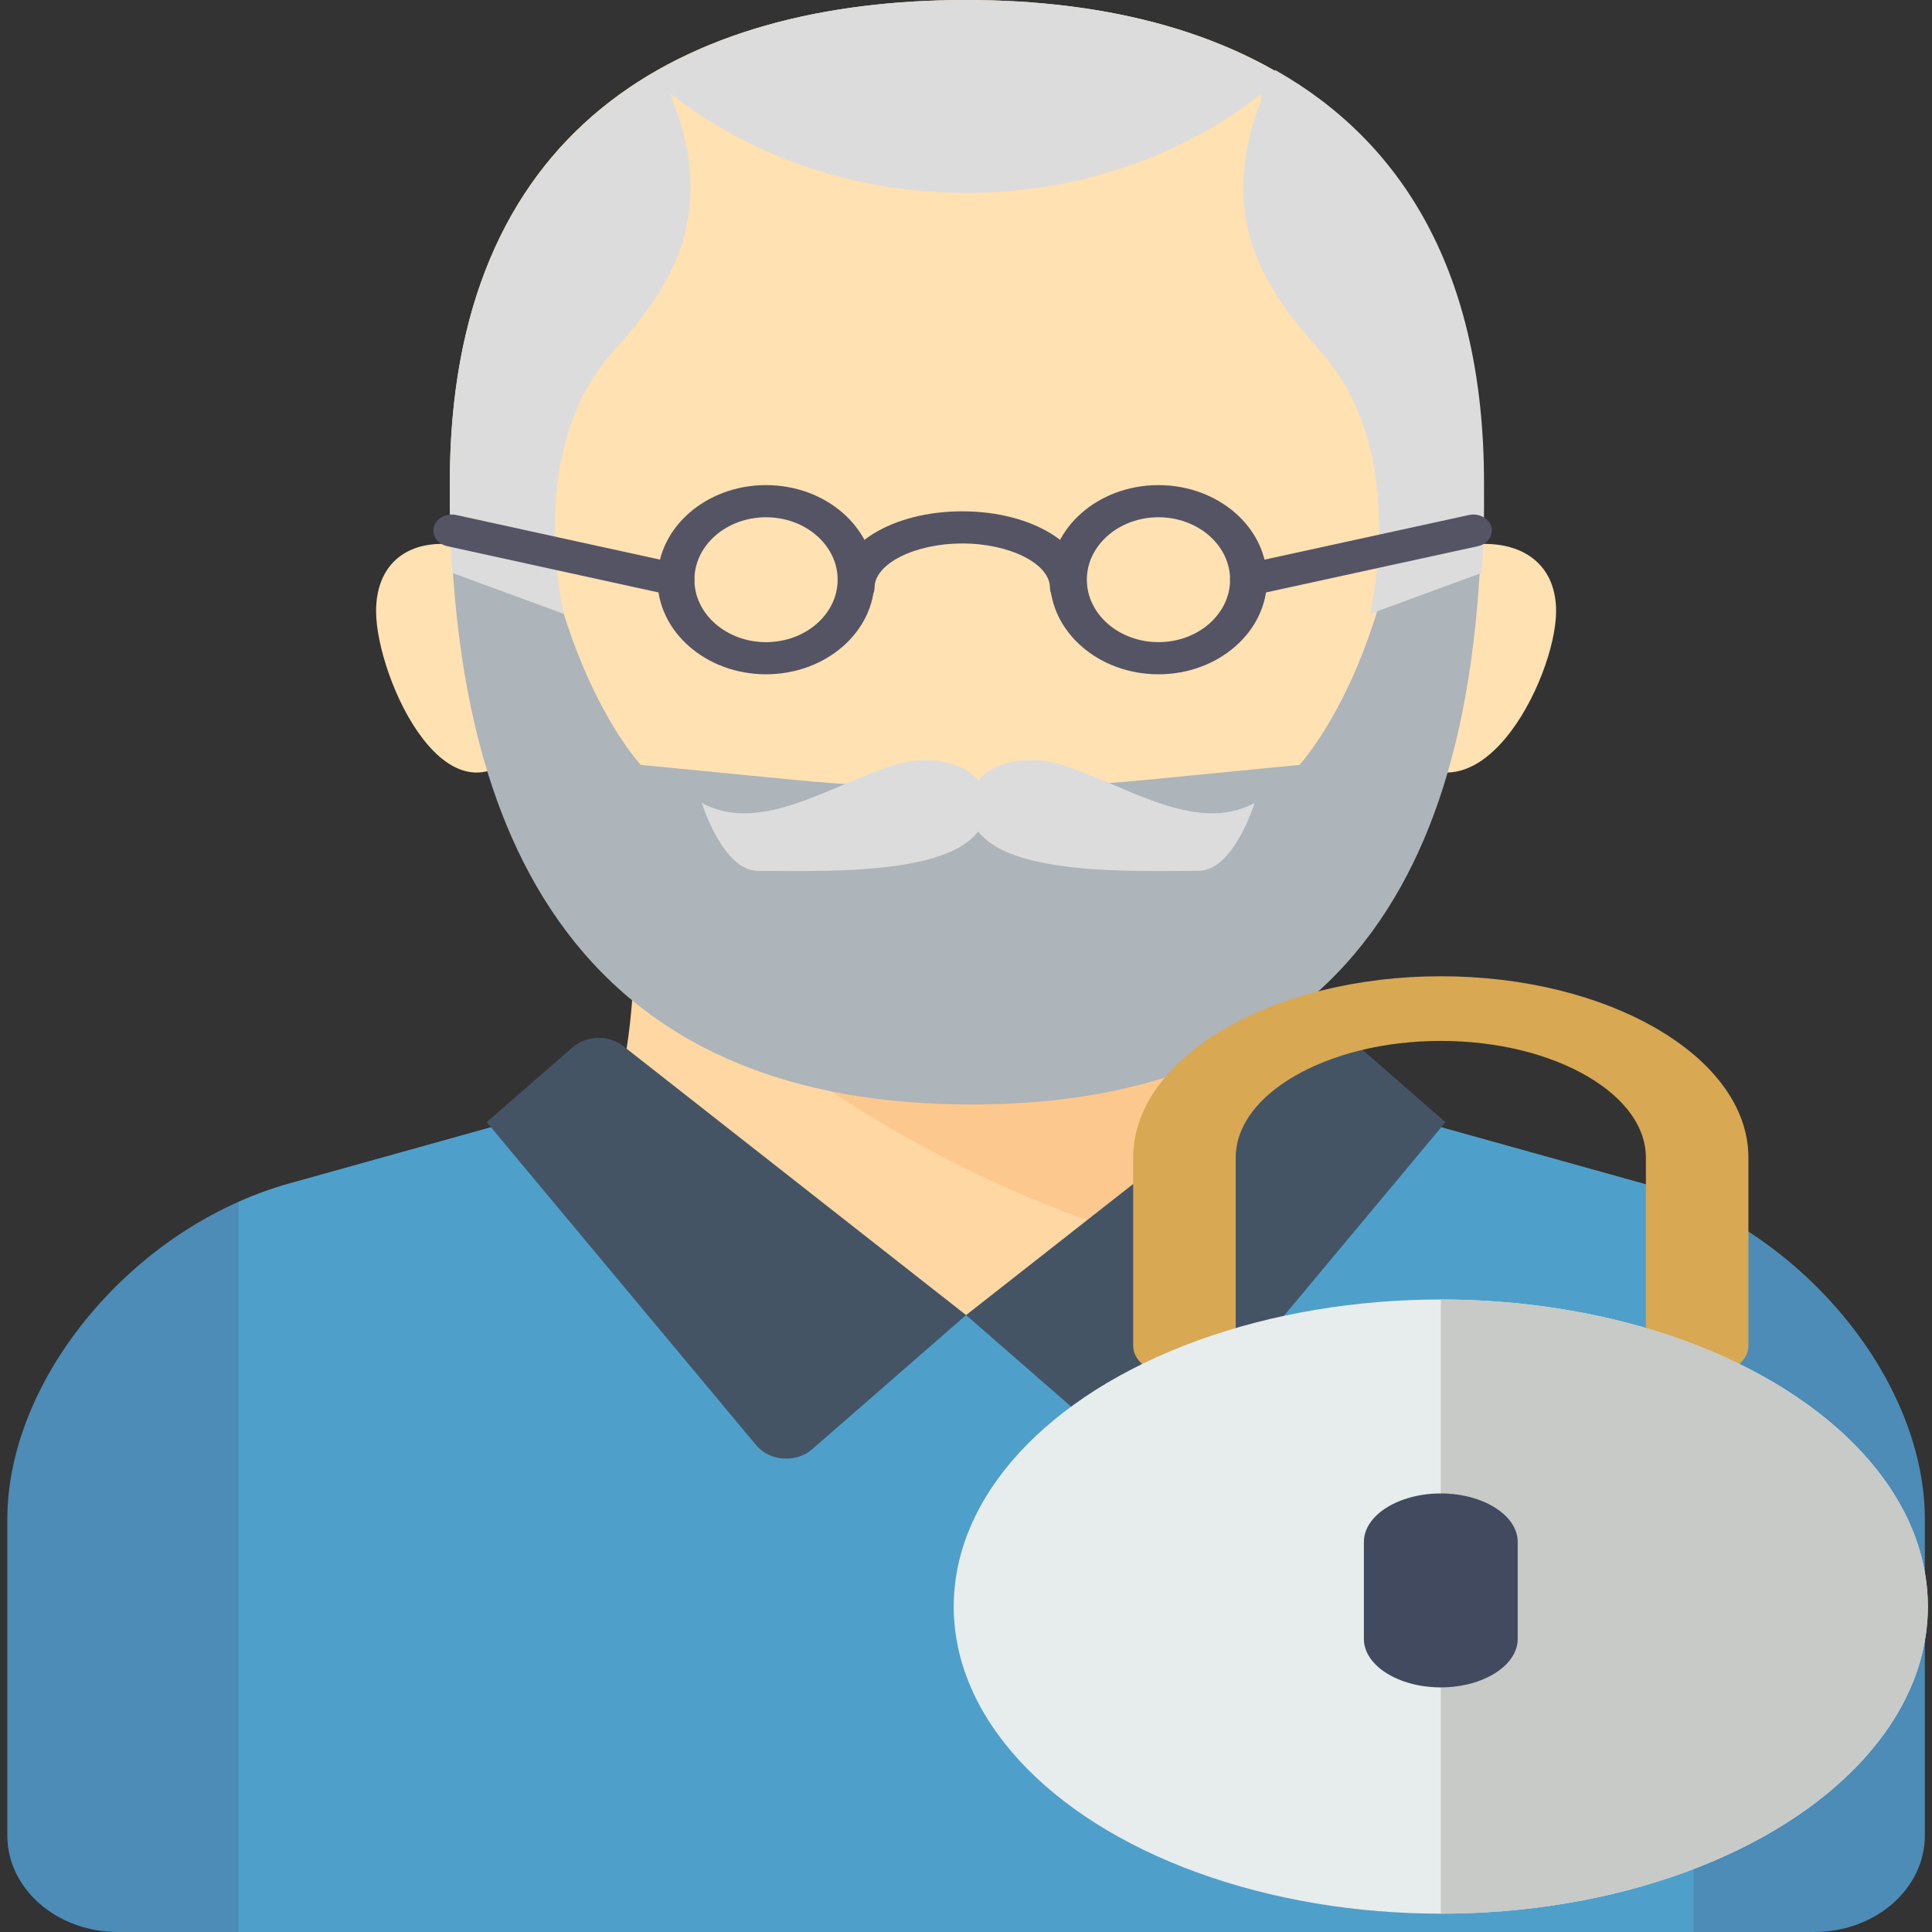 <?xml version="1.0" encoding="UTF-8" standalone="no"?>
<!-- Generator: Adobe Illustrator 19.1.0, SVG Export Plug-In . SVG Version: 6.00 Build 0)  -->

<svg
   xmlns:dc="http://purl.org/dc/elements/1.1/"
   xmlns:cc="http://creativecommons.org/ns#"
   xmlns:rdf="http://www.w3.org/1999/02/22-rdf-syntax-ns#"
   xmlns:svg="http://www.w3.org/2000/svg"
   xmlns="http://www.w3.org/2000/svg"
   xmlns:sodipodi="http://sodipodi.sourceforge.net/DTD/sodipodi-0.dtd"
   xmlns:inkscape="http://www.inkscape.org/namespaces/inkscape"
   version="1.1"
   id="Capa_1"
   x="0px"
   y="0px"
   viewBox="0 0 395.436 395.436"
   style="enable-background:new 0 0 395.436 395.436;"
   xml:space="preserve"
   inkscape:version="0.91 r13725"
   sodipodi:docname="wallet-closed.svg"><rect x="0" y="0" width="395.436" height="395.436" fill="#333333" stroke="none"/><defs
     id="defs121" /><sodipodi:namedview
     pagecolor="#ffffff"
     bordercolor="#666666"
     borderopacity="1"
     objecttolerance="10"
     gridtolerance="10"
     guidetolerance="10"
     inkscape:pageopacity="0"
     inkscape:pageshadow="2"
     inkscape:window-width="1280"
     inkscape:window-height="694"
     id="namedview119"
     showgrid="false"
     inkscape:zoom="0.59680959"
     inkscape:cx="-75.400933"
     inkscape:cy="197.718"
     inkscape:window-x="0"
     inkscape:window-y="0"
     inkscape:window-maximized="1"
     inkscape:current-layer="Capa_1" /><g
     id="g3"
     transform="matrix(1.147,0,0,1,-29.046,0)"><g
       id="g5"><path
         style="fill:#ffe1b2"
         d="m 285.182,111.922 c 10.767,-2.468 17.821,2.805 17.821,13.161 0,13.709 -14.479,47.296 -29.701,26.321 -15.222,-20.975 11.88,-39.482 11.88,-39.482 z"
         id="path7"
         inkscape:connector-curvature="0" /></g><g
       id="g9"><path
         style="fill:#ffe1b2"
         d="m 108.759,111.922 c -9.864,-2.468 -16.326,2.805 -16.326,13.161 0,13.709 13.265,47.296 27.21,26.321 13.945,-20.975 -10.884,-39.482 -10.884,-39.482 z"
         id="path11"
         inkscape:connector-curvature="0" /></g><g
       id="g13"><path
         style="fill:#ffd7a3"
         d="m 125.425,241.721 c 14.716,-9.475 13.07,-50.835 13.07,-57.416 l 118.446,0 c 0,6.58 -1.825,47.941 12.89,57.416 l -72.113,67.611 -72.293,-67.611 z"
         id="path15"
         inkscape:connector-curvature="0" /></g><g
       id="g17"><path
         style="fill:#fdc88e"
         d="m 243.78,256.689 26.051,-14.968 c -14.716,-9.474 -12.89,-50.835 -12.89,-57.416 l -118.446,0 c 8.498,24.433 64.707,66.352 105.285,72.384 z"
         id="path19"
         inkscape:connector-curvature="0" /></g><g
       id="g21"><path
         style="fill:#ffe1b2"
         d="m 289.843,98.761 c 0,52.696 -30.343,118.446 -92.124,118.446 -61.781,0 -92.124,-65.75 -92.124,-118.446 C 105.594,26.321 146.839,0 197.718,0 c 50.879,0 92.125,26.733 92.125,98.761 z"
         id="path23"
         inkscape:connector-curvature="0" /></g><g
       id="g25"><path
         style="fill:#4c8cb6"
         d="m 349.065,395.436 c 10.903,0 19.741,-8.838 19.741,-19.741 l 0,-64.707 c 0,-28.954 -22.562,-59.864 -50.138,-68.687 L 277.5,229.128 c -22.149,16.936 -53.802,40.039 -79.782,40.039 -25.98,0 -57.633,-23.103 -79.782,-40.039 L 76.768,242.301 C 49.192,251.124 26.63,282.034 26.63,310.988 l 0,64.707 c 0,10.903 8.838,19.741 19.741,19.741 l 302.694,0 z"
         id="path27"
         inkscape:connector-curvature="0" /></g><g
       id="g29"><path
         style="fill:#4ea0ca"
         d="m 67.894,395.436 259.648,0 0,-149.414 c -2.887,-1.472 -5.843,-2.75 -8.874,-3.72 L 277.5,229.128 c -22.149,16.936 -53.802,40.039 -79.782,40.039 -25.98,0 -57.633,-23.103 -79.782,-40.039 l -41.168,13.173 c -3.031,0.97 -5.987,2.249 -8.874,3.72 l 0,149.415 z"
         id="path31"
         inkscape:connector-curvature="0" /></g><g
       id="g33"><path
         style="fill:#455465"
         d="m 197.718,269.167 -27.456,27.456 c -2.859,2.859 -7.596,2.487 -9.975,-0.783 L 112.174,229.684 127.5,214.358 c 2.475,-2.475 6.454,-2.579 9.055,-0.238 l 61.163,55.047 z"
         id="path35"
         inkscape:connector-curvature="0" /></g><g
       id="g37"><path
         style="fill:#455465"
         d="m 197.718,269.167 27.456,27.456 c 2.859,2.859 7.596,2.487 9.975,-0.783 l 48.113,-66.156 -15.326,-15.326 c -2.475,-2.475 -6.454,-2.579 -9.055,-0.238 l -61.163,55.047 z"
         id="path39"
         inkscape:connector-curvature="0" /></g><g
       id="g41"><path
         style="fill:#adb4ba"
         d="M 287.7,78.138 C 282.433,71.379 276.784,64.434 276.784,64.434 l 0,6.58 c 1.632,59.634 -19.588,85.544 -19.588,85.544 l -27.038,3.027 c -21.086,2.361 -42.366,2.361 -63.452,0 l -27.038,-3.027 c 0,0 -21.22,-25.91 -19.588,-85.544 l 0,-6.58 c 0,0 -5.649,6.944 -10.916,13.704 -1.373,5.869 -3.571,12.25 -3.571,19.254 0,52.696 10.348,128.671 93.088,128.671 82.74,0 91.161,-75.975 91.161,-128.671 0.001,-7.004 -0.769,-13.385 -2.142,-19.254 z"
         id="path43"
         inkscape:connector-curvature="0" /></g><g
       id="g45"><path
         style="fill:#dcdcdc"
         d="m 201.392,164.923 c 0,-8.689 -9.56,-10.656 -15.856,-8.55 -11.542,3.861 -24.251,14.632 -34.977,7.971 0,0 3.731,13.903 10.025,13.903 12.592,0 40.808,1.448 40.808,-13.324 z"
         id="path47"
         inkscape:connector-curvature="0" /></g><g
       id="g49"><path
         style="fill:#dcdcdc"
         d="m 198.375,164.923 c 0,-8.689 9.56,-10.656 15.856,-8.55 11.542,3.861 24.251,14.632 34.977,7.971 0,0 -3.731,13.903 -10.025,13.903 -12.592,0 -40.808,1.448 -40.808,-13.324 z"
         id="path51"
         inkscape:connector-curvature="0" /></g><g
       id="g53"><path
         style="fill:#dcdcdc"
         d="M 289.712,95.185 C 288.325,25.925 247.721,0 197.718,0 c -50.007,0 -90.615,25.534 -91.994,95.186 23.772,-16.66 39.352,-44.213 39.352,-75.445 0,-0.171 -0.025,-0.337 -0.026,-0.508 13.98,12.549 32.403,20.249 52.668,20.249 20.265,0 38.688,-7.7 52.668,-20.249 -0.001,0.171 -0.026,0.337 -0.026,0.508 10e-4,31.232 15.581,58.784 39.352,75.444 z"
         id="path55"
         inkscape:connector-curvature="0" /></g><g
       id="g57"><path
         style="fill:#dcdcdc"
         d="m 105.594,98.761 c 0,6.991 -0.095,10.651 0.463,18.525 l 19.871,8.359 c 0,0 -7.174,-33.29 8.729,-53.579 10.091,-12.875 19.055,-27.829 10.419,-52.325 -0.66,-1.872 -1.433,-3.651 -2.25,-5.386 -22.556,14.615 -37.232,41.292 -37.232,84.406 z"
         id="path59"
         inkscape:connector-curvature="0" /></g><g
       id="g61"><path
         style="fill:#dcdcdc"
         d="m 290.138,98.761 c 0,6.991 0.095,10.651 -0.463,18.525 l -19.871,8.359 c 0,0 7.174,-33.29 -8.729,-53.579 -10.091,-12.875 -19.055,-27.829 -10.419,-52.325 0.66,-1.872 1.433,-3.651 2.25,-5.386 22.556,14.615 37.232,41.292 37.232,84.406 z"
         id="path63"
         inkscape:connector-curvature="0" /></g><g
       id="g65"><path
         style="fill:#545465"
         d="m 145.952,121.94 c -0.267,0 -0.535,-0.032 -0.805,-0.1 L 105.14,111.793 c -1.762,-0.443 -2.832,-2.23 -2.389,-3.991 0.442,-1.764 2.228,-2.84 3.992,-2.391 l 40.007,10.047 c 1.762,0.443 2.832,2.23 2.389,3.991 -0.374,1.495 -1.716,2.491 -3.187,2.491 z"
         id="path67"
         inkscape:connector-curvature="0" /></g><g
       id="g69"><path
         style="fill:#545465"
         d="m 248.114,121.94 c -1.473,0 -2.815,-0.996 -3.189,-2.49 -0.44,-1.764 0.63,-3.55 2.394,-3.991 l 40.131,-10.047 c 1.756,-0.437 3.549,0.63 3.991,2.391 0.44,1.764 -0.63,3.55 -2.394,3.991 l -40.131,10.047 c -0.269,0.067 -0.537,0.099 -0.802,0.099 z"
         id="path71"
         inkscape:connector-curvature="0" /></g><g
       id="g73"><path
         style="fill:#545465"
         d="m 215.975,123.585 c -1.817,0 -3.29,-1.472 -3.29,-3.29 0,-4.91 -7.168,-9.058 -15.652,-9.058 -8.486,0 -15.654,4.148 -15.654,9.058 0,1.819 -1.473,3.29 -3.29,3.29 -1.817,0 -3.29,-1.472 -3.29,-3.29 0,-8.768 9.766,-15.638 22.234,-15.638 12.467,0 22.233,6.869 22.233,15.638 -0.001,1.819 -1.474,3.29 -3.291,3.29 z"
         id="path75"
         inkscape:connector-curvature="0" /></g><g
       id="g77"><path
         style="fill:#4ea0ca"
         d="M 76.768,242.301"
         id="path79"
         inkscape:connector-curvature="0" /></g><g
       id="g81"><path
         style="fill:#545465"
         d="m 162.018,138.012 c -10.675,0 -19.36,-8.685 -19.36,-19.362 0,-10.674 8.685,-19.359 19.36,-19.359 10.675,0 19.36,8.685 19.36,19.359 0.001,10.677 -8.684,19.362 -19.36,19.362 z m 0,-32.14 c -7.046,0 -12.78,5.732 -12.78,12.778 0,7.046 5.734,12.782 12.78,12.782 7.046,0 12.78,-5.735 12.78,-12.782 0,-7.047 -5.733,-12.778 -12.78,-12.778 z"
         id="path83"
         inkscape:connector-curvature="0" /></g><g
       id="g85"><path
         style="fill:#545465"
         d="m 232.047,138.012 c -10.677,0 -19.362,-8.685 -19.362,-19.362 0,-10.674 8.685,-19.359 19.362,-19.359 10.675,0 19.36,8.685 19.36,19.359 0,10.677 -8.685,19.362 -19.36,19.362 z m 0,-32.14 c -7.048,0 -12.782,5.732 -12.782,12.778 0,7.046 5.734,12.782 12.782,12.782 7.046,0 12.78,-5.735 12.78,-12.782 0,-7.047 -5.734,-12.778 -12.78,-12.778 z"
         id="path87"
         inkscape:connector-curvature="0" /></g></g><g
     id="g89" /><g
     id="g91" /><g
     id="g93" /><g
     id="g95" /><g
     id="g97" /><g
     id="g99" /><g
     id="g101" /><g
     id="g103" /><g
     id="g105" /><g
     id="g107" /><g
     id="g109" /><g
     id="g111" /><g
     id="g113" /><g
     id="g115" /><g
     id="g117" /><g
     id="g4173"
     transform="matrix(5.247,0,0,3.308,142.735,199.818)"><path
       id="path3"
       d="M 39,22.866 39,11.219 C 39,6.149 34.5,2 29,2 23.5,2 19,6.149 19,11.219 l 0,11.647"
       style="fill:none;stroke:#d8a852;stroke-width:4;stroke-linecap:round;stroke-linejoin:round;stroke-miterlimit:10"
       inkscape:connector-curvature="0" /><circle
       id="circle5"
       r="19"
       cy="39"
       cx="29"
       style="fill:#e7eced" /><path
       id="path7-5"
       d="M 48,39 C 48,28.507 39.493,20 29,20 l 0,38 c 10.493,0 19,-8.507 19,-19 z"
       style="fill:#c7cac7"
       inkscape:connector-curvature="0" /><path
       id="path9"
       d="m 29,44 0,0 c -1.65,0 -3,-1.35 -3,-3 l 0,-6 c 0,-1.65 1.35,-3 3,-3 l 0,0 c 1.65,0 3,1.35 3,3 l 0,6 c 0,1.65 -1.35,3 -3,3 z"
       style="fill:#424a60"
       inkscape:connector-curvature="0" /></g></svg>